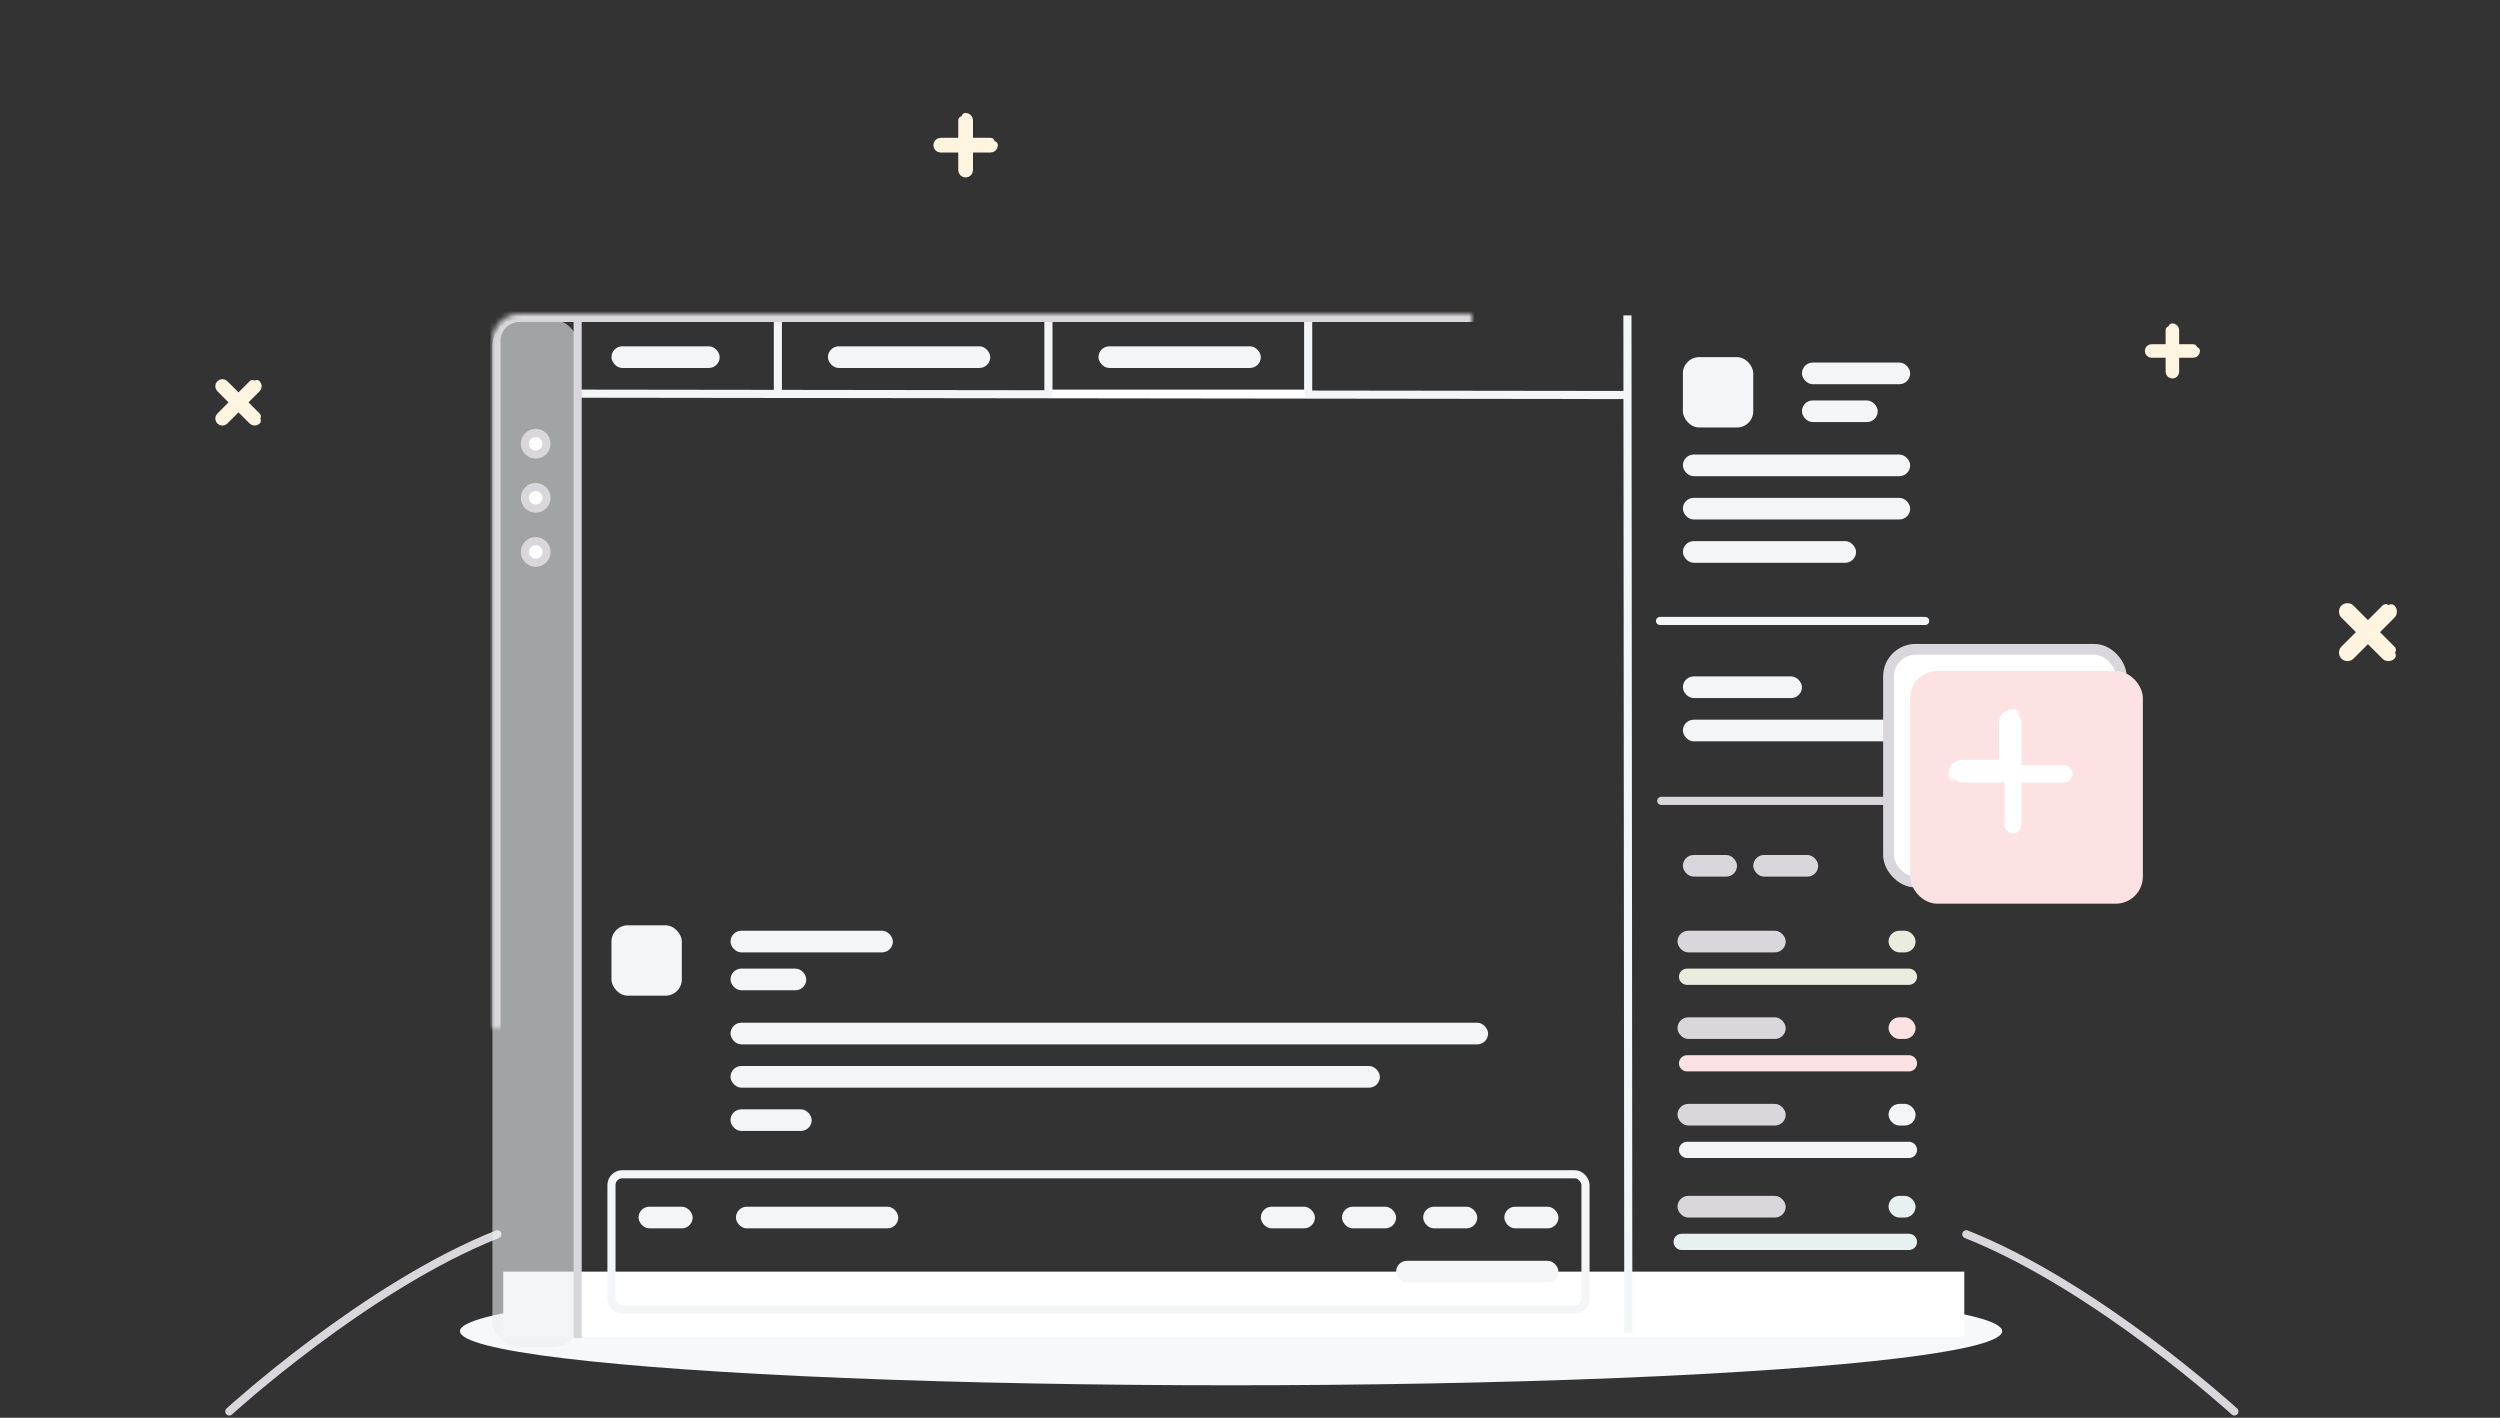 <?xml version="1.0" encoding="UTF-8"?>
<svg width="462px" height="262px" viewBox="0 0 462 262" version="1.1" xmlns="http://www.w3.org/2000/svg" xmlns:xlink="http://www.w3.org/1999/xlink">
    <rect x="0" y="0" width="462" height="262" fill="#333333" stroke="none"/>
    <!-- Generator: Sketch 41.2 (35397) - http://www.bohemiancoding.com/sketch -->
    <title>SLAs empty state</title>
    <desc>Created with Sketch.</desc>
    <defs>
        <circle id="path-1" cx="5" cy="117" r="5"></circle>
        <mask id="mask-2" maskContentUnits="userSpaceOnUse" maskUnits="objectBoundingBox" x="0" y="0" width="10" height="10" fill="white">
            <use xlink:href="#path-1"></use>
        </mask>
        <circle id="path-3" cx="64" cy="136" r="2"></circle>
        <mask id="mask-4" maskContentUnits="userSpaceOnUse" maskUnits="objectBoundingBox" x="0" y="0" width="4" height="4" fill="white">
            <use xlink:href="#path-3"></use>
        </mask>
        <circle id="path-5" cx="82" cy="5" r="5"></circle>
        <mask id="mask-6" maskContentUnits="userSpaceOnUse" maskUnits="objectBoundingBox" x="0" y="0" width="10" height="10" fill="white">
            <use xlink:href="#path-5"></use>
        </mask>
        <circle id="path-7" cx="343.5" cy="8.5" r="2.5"></circle>
        <mask id="mask-8" maskContentUnits="userSpaceOnUse" maskUnits="objectBoundingBox" x="0" y="0" width="5" height="5" fill="white">
            <use xlink:href="#path-7"></use>
        </mask>
        <circle id="path-9" cx="459" cy="60" r="3"></circle>
        <mask id="mask-10" maskContentUnits="userSpaceOnUse" maskUnits="objectBoundingBox" x="0" y="0" width="6" height="6" fill="white">
            <use xlink:href="#path-9"></use>
        </mask>
        <rect id="path-11" x="91" y="58" width="272" height="190" rx="5"></rect>
        <mask id="mask-12" maskContentUnits="userSpaceOnUse" maskUnits="objectBoundingBox" x="0" y="0" width="272" height="190" fill="white">
            <use xlink:href="#path-11"></use>
        </mask>
        <rect id="path-13" x="96" y="62" width="6" height="8" rx="2"></rect>
        <mask id="mask-14" maskContentUnits="userSpaceOnUse" maskUnits="objectBoundingBox" x="0" y="0" width="6" height="8" fill="white">
            <use xlink:href="#path-13"></use>
        </mask>
        <path d="M24.571,21.429 L24.571,13.565 C24.571,12.707 23.868,12 23,12 C22.126,12 21.429,12.7 21.429,13.565 L21.429,21.429 L13.565,21.429 C12.707,21.429 12,22.132 12,23 C12,23.874 12.7,24.571 13.565,24.571 L21.429,24.571 L21.429,32.435 C21.429,33.293 22.132,34 23,34 C23.874,34 24.571,33.3 24.571,32.435 L24.571,24.571 L32.435,24.571 C33.293,24.571 34,23.868 34,23 C34,22.126 33.3,21.429 32.435,21.429 L24.571,21.429 Z" id="path-15"></path>
        <mask id="mask-16" maskContentUnits="userSpaceOnUse" maskUnits="objectBoundingBox" x="-1" y="-1" width="24" height="24">
            <rect x="11" y="11" width="24" height="24" fill="white"></rect>
            <use xlink:href="#path-15" fill="black"></use>
        </mask>
    </defs>
    <g id="Illustrations" stroke="none" stroke-width="1" fill="none" fill-rule="evenodd">
        <g id="SLAs" transform="translate(-114, -150)">
            <g id="SLAs-empty-state" transform="translate(114, 150)">
                <g id="bg-thingy">
                    <g id="Group-2">
                        <use id="Oval-2" stroke="#FCE2D9" mask="url(#mask-2)" stroke-width="3" xlink:href="#path-1"></use>
                        <use id="Oval-3" stroke="#FCE2D9" mask="url(#mask-4)" stroke-width="3" xlink:href="#path-3"></use>
                        <use id="Oval-4" stroke="#FCE2D9" mask="url(#mask-6)" stroke-width="3" xlink:href="#path-5"></use>
                        <use id="Oval-5" stroke="#FCE2D9" mask="url(#mask-8)" stroke-width="3" xlink:href="#path-7"></use>
                        <use id="Oval-6" stroke="#FCE2D9" mask="url(#mask-10)" stroke-width="3" xlink:href="#path-9"></use>
                        <g id="Group" transform="translate(397, 60)" stroke="#FEF4DF" stroke-width="1.5" stroke-linecap="round" stroke-linejoin="round">
                            <path d="M8.302,4.36 L0.612,4.36 C0.336,4.36 0.112,4.583 0.112,4.86 C0.112,5.136 0.336,5.36 0.612,5.36 L8.302,5.36 C8.578,5.36 8.802,5.136 8.802,4.86" id="Combined-Shape"></path>
                            <path d="M3.957,1.015 L3.957,8.704 C3.957,8.981 4.181,9.204 4.457,9.204 C4.733,9.204 4.957,8.981 4.957,8.704 L4.957,1.015 C4.957,0.739 4.733,0.515 4.457,0.515" id="Path-5"></path>
                        </g>
                        <g id="Group-Copy" transform="translate(437.854, 116.646) rotate(45) translate(-437.854, -116.646) translate(431.354, 110.146)" stroke="#FEF4DF" stroke-width="1.7" stroke-linecap="round" stroke-linejoin="round">
                            <path d="M11.821,6.081 L1.055,6.081 C0.669,6.081 0.355,6.404 0.355,6.803 C0.355,7.202 0.669,7.526 1.055,7.526 L11.821,7.526 C12.207,7.526 12.521,7.202 12.521,6.803" id="Combined-Shape"></path>
                            <path d="M5.716,1.421 L5.716,12.186 C5.716,12.573 6.039,12.886 6.438,12.886 C6.837,12.886 7.16,12.573 7.16,12.186 L7.16,1.421 C7.16,1.034 6.837,0.721 6.438,0.721" id="Path-5"></path>
                        </g>
                        <g id="Group-Copy-3" transform="translate(173, 21)" stroke="#FEF4DF" stroke-width="1.5" stroke-linecap="round" stroke-linejoin="round">
                            <path d="M10.061,5.22 L0.834,5.22 C0.502,5.22 0.234,5.494 0.234,5.831 C0.234,6.169 0.502,6.443 0.834,6.443 L10.061,6.443 C10.393,6.443 10.661,6.169 10.661,5.831" id="Combined-Shape"></path>
                            <path d="M4.836,1.218 L4.836,10.445 C4.836,10.777 5.11,11.045 5.447,11.045 C5.785,11.045 6.059,10.777 6.059,10.445 L6.059,1.218 C6.059,0.886 5.785,0.618 5.447,0.618" id="Path-5"></path>
                        </g>
                        <g id="Group-Copy-2" transform="translate(44, 74.5) rotate(45) translate(-44, -74.5) translate(39, 69)" stroke="#FEF4DF" stroke-width="1.5" stroke-linecap="round" stroke-linejoin="round">
                            <path d="M9.182,4.79 L0.723,4.79 C0.419,4.79 0.173,5.039 0.173,5.345 C0.173,5.652 0.419,5.901 0.723,5.901 L9.182,5.901 C9.485,5.901 9.732,5.652 9.732,5.345" id="Combined-Shape"></path>
                            <path d="M4.397,1.116 L4.397,9.575 C4.397,9.879 4.645,10.125 4.952,10.125 C5.259,10.125 5.508,9.879 5.508,9.575 L5.508,1.116 C5.508,0.812 5.259,0.566 4.952,0.566" id="Path-5"></path>
                        </g>
                    </g>
                    <g id="Group-3" transform="translate(42, 228)" stroke="#D9D7DB" stroke-width="1.5" stroke-linecap="round" stroke-linejoin="round">
                        <path d="M0.371,32.838 C0.371,32.838 25.633,9.728 49.916,0.091" id="Path-6"></path>
                        <path d="M321.371,32.838 C321.371,32.838 346.633,9.728 370.916,0.091" id="Path-6-Copy" transform="translate(346.144, 16.464) scale(-1, 1) translate(-346.144, -16.464) "></path>
                    </g>
                    <ellipse id="Oval-8" fill="#F7F8F9" cx="227.5" cy="246" rx="142.5" ry="10"></ellipse>
                    <rect id="Rectangle-4" fill="#FFFFFF" x="93" y="235" width="270" height="12"></rect>
                </g>
                <rect id="Rectangle-Copy" fill="#EBEEF0" opacity="0.6" x="91" y="59" width="16" height="190" rx="5"></rect>
                <path d="M300.75,58.291 L300.914,246.252" id="Path-2-Copy" stroke="#F3F5F6" stroke-width="1.5"></path>
                <path d="M106.77,72.75 L300.55,73" id="Path-3" stroke="#F3F5F6" stroke-width="1.5"></path>
                <path d="M194.417,72.75 L241.144,72.75" id="Path-3-Copy-3" stroke="#FFFFFF" stroke-width="1.5"></path>
                <path d="M143.75,58.962 L143.75,72.551" id="Path-7" stroke="#F3F5F6" stroke-width="1.5"></path>
                <path d="M193.75,58.962 L193.75,72.551" id="Path-7-Copy" stroke="#F3F5F6" stroke-width="1.5"></path>
                <path d="M241.75,58.962 L241.75,72.551" id="Path-7-Copy-2" stroke="#F3F5F6" stroke-width="1.5"></path>
                <use id="Rectangle" stroke="#D9D7DB" mask="url(#mask-12)" stroke-width="3" xlink:href="#path-11"></use>
                <path d="M106.75,58.752 L106.75,247.28" id="Path-2" stroke="#D9D7DB" stroke-width="1.5"></path>
                <g id="Group-4" transform="translate(306, 66)">
                    <rect id="Rectangle-3" fill="#F3F5F6" x="5" y="0" width="13" height="13" rx="3"></rect>
                    <rect id="Rectangle-5-Copy-4" fill="#F3F5F6" x="27" y="1" width="20" height="4" rx="2"></rect>
                    <rect id="Rectangle-5-Copy-5" fill="#F3F5F6" x="27" y="8" width="14" height="4" rx="2"></rect>
                    <rect id="Rectangle-5-Copy-9" fill="#F3F5F6" x="5" y="18" width="42" height="4" rx="2"></rect>
                    <rect id="Rectangle-5-Copy-10" fill="#F3F5F6" x="5" y="26" width="42" height="4" rx="2"></rect>
                    <rect id="Rectangle-5-Copy-11" fill="#F3F5F6" x="5" y="34" width="32" height="4" rx="2"></rect>
                    <path d="M0.77,48.75 L49.77,48.75" id="Path-3-Copy" stroke="#F3F5F6" stroke-width="1.5" stroke-linecap="round" stroke-linejoin="round"></path>
                    <rect id="Rectangle-5-Copy-13" fill="#F3F5F6" x="5" y="59" width="22" height="4" rx="2"></rect>
                    <rect id="Rectangle-5-Copy-12" fill="#F3F5F6" x="5" y="67" width="42" height="4" rx="2"></rect>
                    <path d="M1,82 L50,82" id="Path-3-Copy-4" stroke="#D9D7DB" stroke-width="1.5" stroke-linecap="round" stroke-linejoin="round"></path>
                    <rect id="Rectangle-5-Copy-15" fill="#D9D7DB" x="5" y="92" width="10" height="4" rx="2"></rect>
                    <rect id="Rectangle-5-Copy-16" fill="#D9D7DB" x="18" y="92" width="12" height="4" rx="2"></rect>
                    <g id="1" transform="translate(4, 106)">
                        <rect id="Rectangle-5-Copy-14" fill="#D9D7DB" x="0" y="0" width="20" height="4" rx="2"></rect>
                        <rect id="Rectangle-5-Copy-28" fill="#EAECE0" x="39" y="0" width="5" height="4" rx="2"></rect>
                        <path d="M1.77,8.5 L42.77,8.5" id="Path-3-Copy-5" stroke="#EAECE0" stroke-width="3" stroke-linecap="round" stroke-linejoin="round"></path>
                    </g>
                    <g id="2" transform="translate(4, 122)">
                        <rect id="Rectangle-5-Copy-14" fill="#D9D7DB" x="0" y="0" width="20" height="4" rx="2"></rect>
                        <rect id="Rectangle-5-Copy-28" fill="#FCE2E2" x="39" y="0" width="5" height="4" rx="2"></rect>
                        <path d="M1.77,8.5 L42.77,8.5" id="Path-3-Copy-5" stroke="#FCE2E2" stroke-width="3" stroke-linecap="round" stroke-linejoin="round"></path>
                    </g>
                    <g id="3" transform="translate(4, 138)">
                        <rect id="Rectangle-5-Copy-14" fill="#D9D7DB" x="0" y="0" width="20" height="4" rx="2"></rect>
                        <rect id="Rectangle-5-Copy-28" fill="#F3F5F6" x="39" y="0" width="5" height="4" rx="2"></rect>
                        <path d="M1.77,8.5 L42.77,8.5" id="Path-3-Copy-5" stroke="#F3F5F6" stroke-width="3" stroke-linecap="round" stroke-linejoin="round"></path>
                    </g>
                    <g id="4" transform="translate(4, 155)">
                        <rect id="Rectangle-5-Copy-14" fill="#D9D7DB" x="0" y="0" width="20" height="4" rx="2"></rect>
                        <rect id="Rectangle-5-Copy-28" fill="#E7F1F2" x="39" y="0" width="5" height="4" rx="2"></rect>
                        <path d="M0.77,8.5 L42.77,8.5" id="Path-3-Copy-5" stroke="#E7F1F2" stroke-width="3" stroke-linecap="round" stroke-linejoin="round"></path>
                    </g>
                </g>
                <g id="2" transform="translate(113, 171)" fill="#F3F5F6">
                    <rect id="Rectangle-3-Copy" x="0" y="0" width="13" height="13" rx="3"></rect>
                    <rect id="Rectangle-5-Copy-8" x="22" y="1" width="30" height="4" rx="2"></rect>
                    <rect id="Rectangle-5-Copy-7" x="22" y="8" width="14" height="4" rx="2"></rect>
                    <rect id="Rectangle-5-Copy-31" x="22" y="18" width="140" height="4" rx="2"></rect>
                    <rect id="Rectangle-5-Copy-32" x="22" y="26" width="120" height="4" rx="2"></rect>
                    <rect id="Rectangle-5-Copy-34" x="22" y="34" width="15" height="4" rx="2"></rect>
                </g>
                <rect id="Rectangle-5-Copy-36" fill="#F3F5F6" x="113" y="64" width="20" height="4" rx="2"></rect>
                <rect id="Rectangle-5-Copy-37" fill="#F3F5F6" x="153" y="64" width="30" height="4" rx="2"></rect>
                <rect id="Rectangle-5-Copy-38" fill="#F3F5F6" x="203" y="64" width="30" height="4" rx="2"></rect>
                <circle id="Oval-Copy-2" stroke="#D9D7DB" stroke-width="1.5" fill="#FFFFFF" cx="99" cy="102" r="2"></circle>
                <circle id="Oval-Copy" stroke="#D9D7DB" stroke-width="1.5" fill="#FFFFFF" cx="99" cy="92" r="2"></circle>
                <circle id="Oval" stroke="#D9D7DB" stroke-width="1.5" fill="#FFFFFF" cx="99" cy="82" r="2"></circle>
                <use id="Rectangle-2" stroke="#D9D7DB" mask="url(#mask-14)" stroke-width="3" fill="#FFFFFF" xlink:href="#path-13"></use>
                <g id="reply" transform="translate(113, 217)">
                    <rect id="Rectangle-6-Copy" stroke="#F3F5F6" stroke-width="1.5" x="0" y="0" width="180" height="25" rx="2"></rect>
                    <rect id="Rectangle-5-Copy-6" fill="#F3F5F6" x="5" y="6" width="10" height="4" rx="2"></rect>
                    <rect id="Rectangle-5-Copy-22" fill="#F3F5F6" x="23" y="6" width="30" height="4" rx="2"></rect>
                    <rect id="Rectangle-5-Copy-23" fill="#F3F5F6" x="120" y="6" width="10" height="4" rx="2"></rect>
                    <rect id="Rectangle-5-Copy-24" fill="#F3F5F6" x="135" y="6" width="10" height="4" rx="2"></rect>
                    <rect id="Rectangle-5-Copy-25" fill="#F3F5F6" x="150" y="6" width="10" height="4" rx="2"></rect>
                    <rect id="Rectangle-5-Copy-26" fill="#F3F5F6" x="165" y="6" width="10" height="4" rx="2"></rect>
                    <rect id="Rectangle-5-Copy-27" fill="#F3F5F6" x="145" y="16" width="30" height="4" rx="2"></rect>
                </g>
                <g id="3" transform="translate(349, 120)">
                    <rect id="Rectangle-6-Copy" stroke="#D9D7DB" stroke-width="2" fill="#FFFFFF" x="0" y="0" width="43" height="43" rx="5"></rect>
                    <rect id="Rectangle-6" fill="#FCE2E2" style="mix-blend-mode: multiply;" x="4" y="4" width="43" height="43" rx="5"></rect>
                    <g id="Combined-Shape">
                        <use fill="#FFFFFF" fill-rule="evenodd" xlink:href="#path-15"></use>
                        <use stroke="#FFFFFF" mask="url(#mask-16)" stroke-width="2" xlink:href="#path-15"></use>
                    </g>
                </g>
            </g>
        </g>
    </g>
</svg>